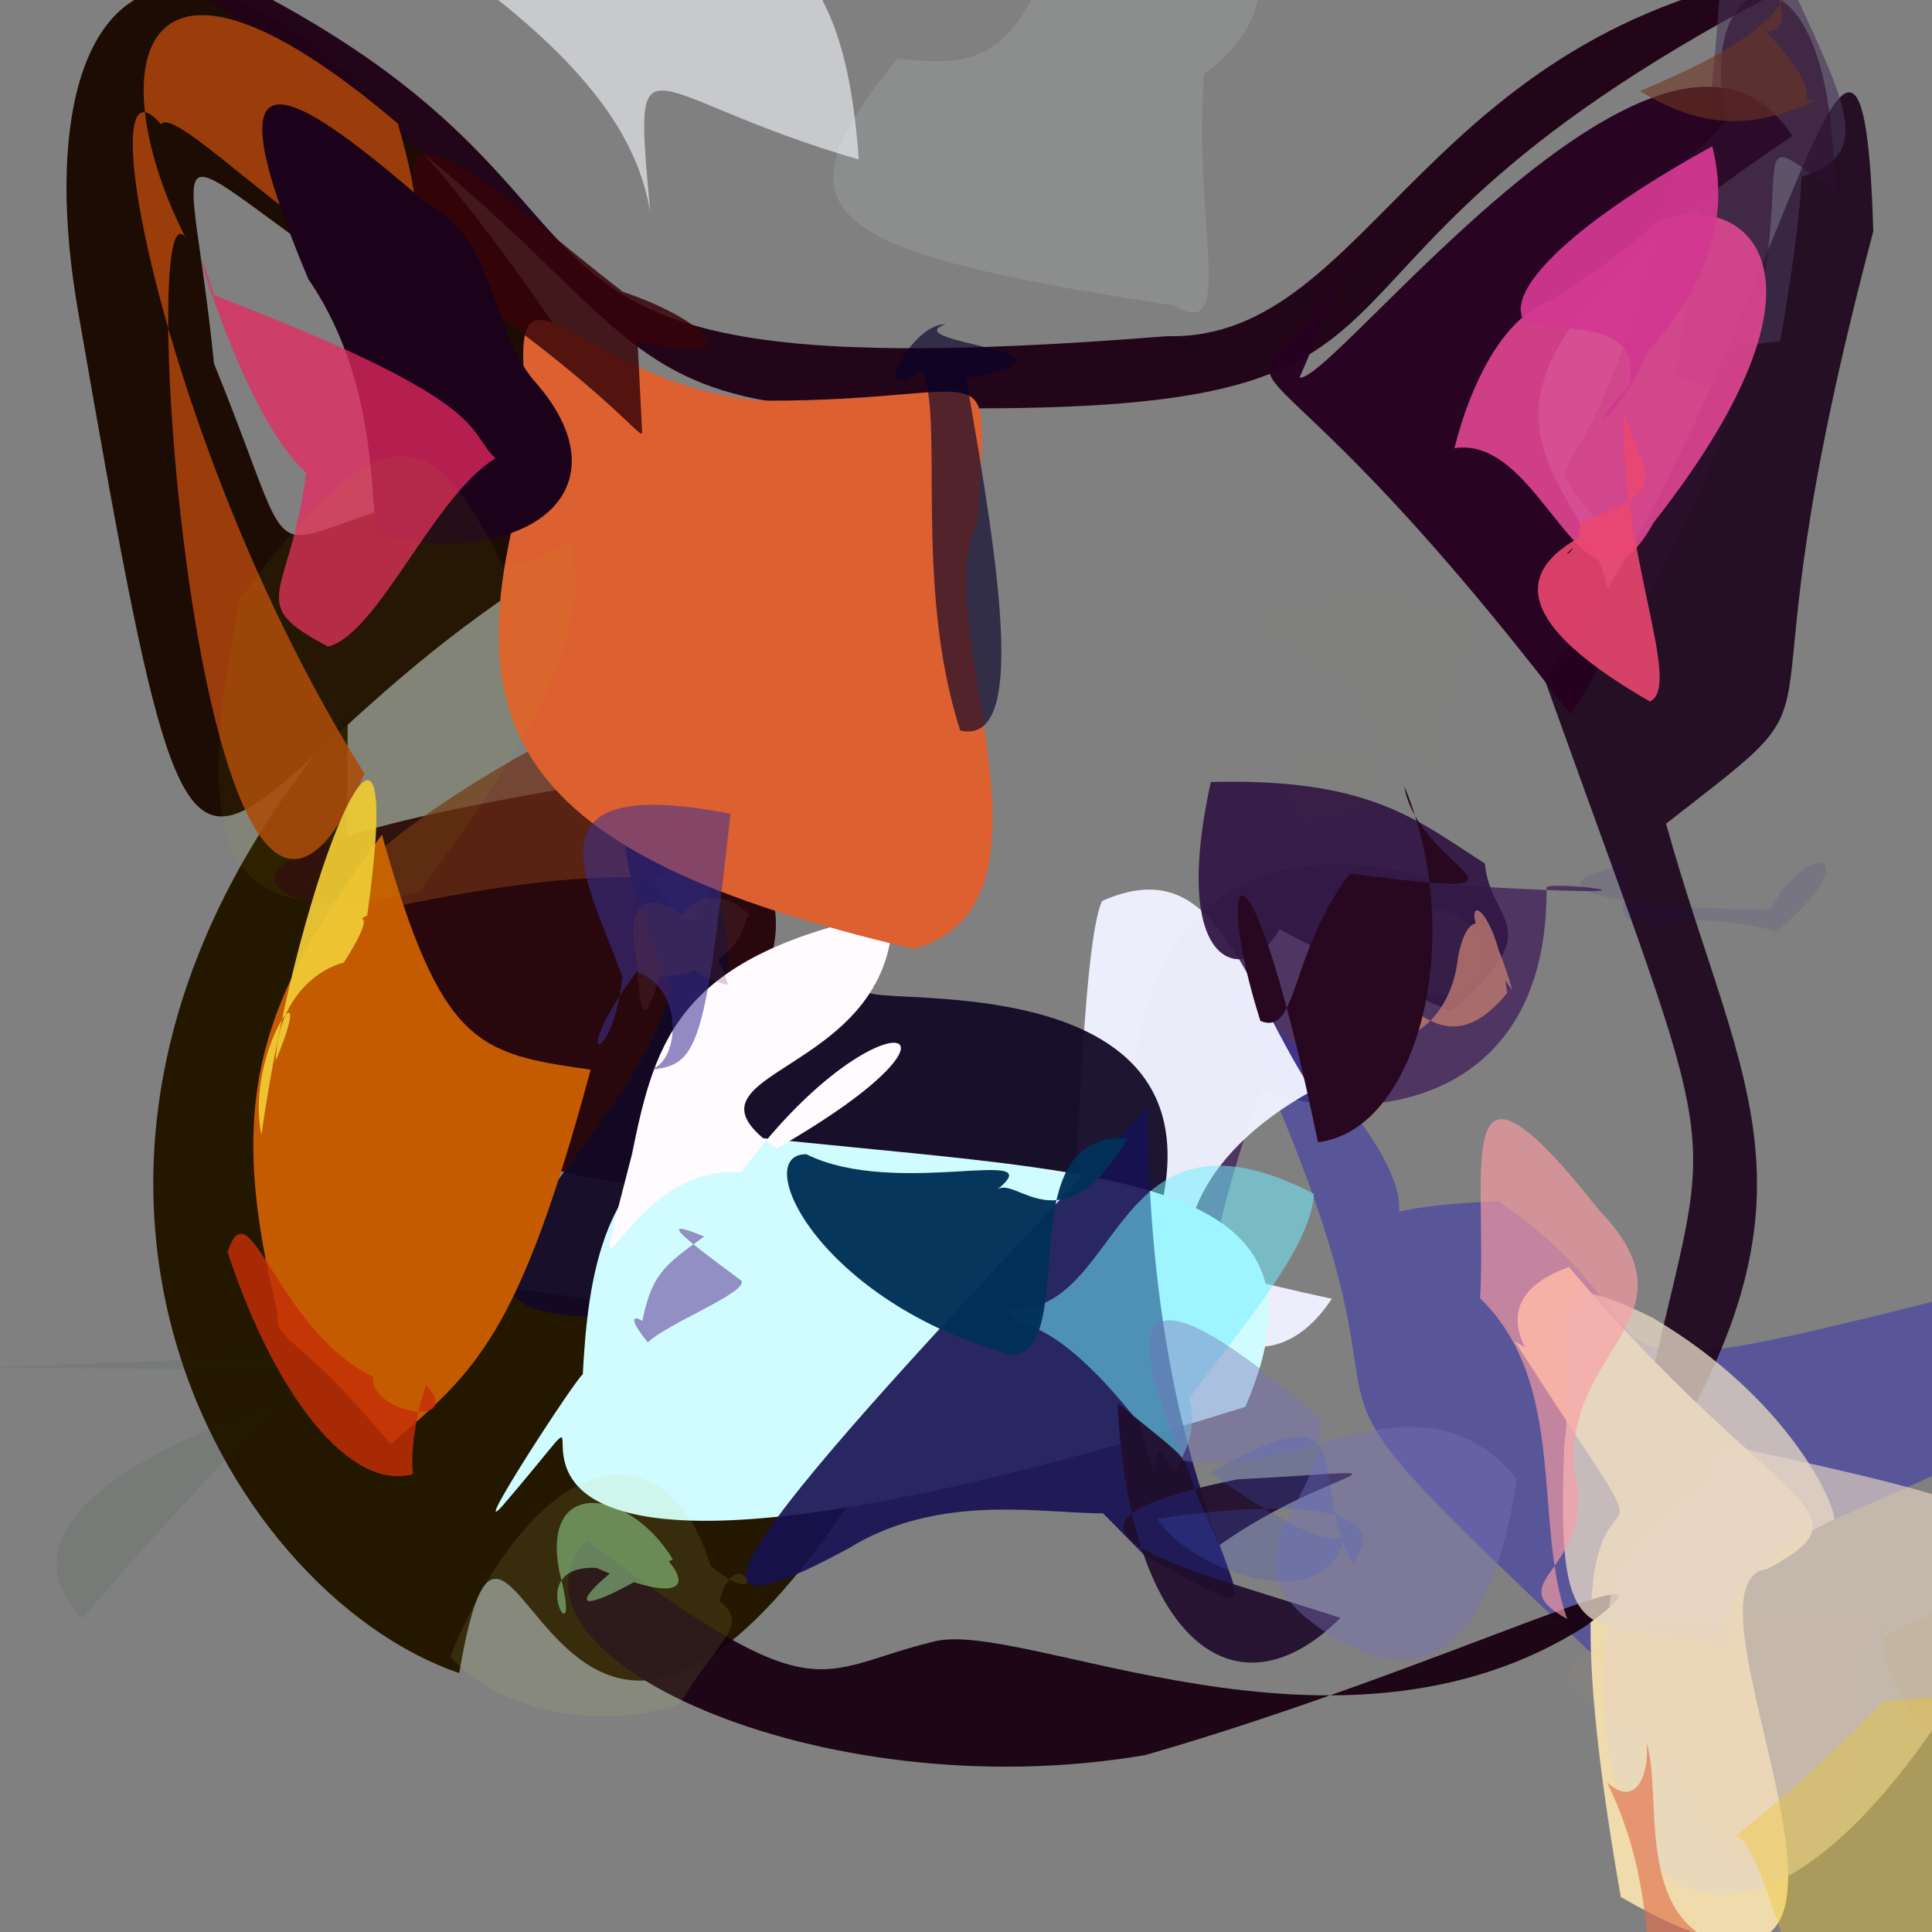 <?xml version="1.0" ?>
<svg xmlns="http://www.w3.org/2000/svg" version="1.1" width="512" height="512">
  <rect width="100%" height="100%" fill="#808080" stroke="none"/>
  <defs/>
  <g>
    <path d="M 246.718 362.688 C 145.472 545.667 136.909 354.559 121.698 443.38 C 59.069 422.044 -8.777 306.027 92.156 189.421 C 90.915 359.802 98.017 278.475 98.016 335.688 C 80.104 356.19 56.078 317.029 246.718 362.688" stroke-width="0.0" fill="rgb(36, 23, 0)" opacity="1" stroke="rgb(0, 0, 0)" stroke-opacity="1.0" stroke-linecap="round" stroke-linejoin="round"/>
    <path d="M 188.837 211.787 C 241.587 266.733 150.587 285.263 179.174 314.136 C 128.794 315.086 76.171 278.792 87.427 239.041 C 89.531 242.156 20.598 229.029 164.527 206.612 C 180.134 266.654 192.732 243.122 188.837 211.787" stroke-width="0.0" fill="rgb(39, 7, 12)" opacity="0.984" stroke="rgb(0, 0, 0)" stroke-opacity="1.0" stroke-linecap="round" stroke-linejoin="round"/>
    <path d="M 409.851 235.106 C 410.908 348.495 225.054 259.075 386.954 263.754 C 415.02 242.988 336.401 189.223 313.287 382.137 C 267.122 216.505 350.583 222.182 383.633 234.484 C 454.767 238.741 412.088 233.316 409.851 235.106" stroke-width="0.0" fill="rgb(64, 30, 87)" opacity="0.756" stroke="rgb(0, 0, 0)" stroke-opacity="1.0" stroke-linecap="round" stroke-linejoin="round"/>
    <path d="M 190.275 181.347 C 155.262 261.772 214.95 216.256 99.731 241.303 C 67.725 242.445 134.744 197.7 168.387 185.833 C 193.598 227.888 185.514 237.218 211.109 200.209 C 174.039 100.994 169.442 103.55 190.275 181.347" stroke-width="0.0" fill="rgb(110, 47, 21)" opacity="0.706" stroke="rgb(0, 0, 0)" stroke-opacity="1.0" stroke-linecap="round" stroke-linejoin="round"/>
    <path d="M 558.421 333.102 C 556.879 415.674 415.16 382.599 459.413 473.416 C 300.898 324.817 401.559 421.613 322.267 256.597 C 434.614 358.998 303.35 321.875 397.183 318.332 C 457.282 359.991 393.855 375.41 558.421 333.102" stroke-width="0.0" fill="rgb(56, 51, 174)" opacity="0.552" stroke="rgb(0, 0, 0)" stroke-opacity="1.0" stroke-linecap="round" stroke-linejoin="round"/>
    <path d="M 441.518 218.286 C 461.838 291.395 488.708 318.536 429.69 404.241 C 451.968 282.046 464.743 334.595 409.222 179.736 C 468.453 107.51 493.306 -45.774 496.437 61.309 C 457.156 209.645 495.616 176.11 441.518 218.286" stroke-width="0.0" fill="rgb(31, 9, 31)" opacity="0.949" stroke="rgb(0, 0, 0)" stroke-opacity="1.0" stroke-linecap="round" stroke-linejoin="round"/>
    <path d="M 347.716 289.066 C 283.256 324.697 327.57 382.722 352.952 344.185 C 268.62 326.137 335.372 325.562 283.192 344.86 C 285.082 327.572 286.507 250.022 292.089 238.755 C 322.571 225.241 328.926 260.026 347.716 289.066" stroke-width="0.0" fill="rgb(240, 241, 255)" opacity="0.968" stroke="rgb(0, 0, 0)" stroke-opacity="1.0" stroke-linecap="round" stroke-linejoin="round"/>
    <path d="M 384.508 268.054 C 410.942 245.196 395.103 245.286 393.483 228.82 C 375.204 217.136 362.969 206.168 320.88 207.237 C 304.498 281.94 356.719 252.524 336.866 221.461 C 307.189 225.702 305.647 232.921 384.508 268.054" stroke-width="0.0" fill="rgb(50, 25, 69)" opacity="0.957" stroke="rgb(0, 0, 0)" stroke-opacity="1.0" stroke-linecap="round" stroke-linejoin="round"/>
    <path d="M 56.718 96.375 C 90.95 180.434 47.976 122.164 206.146 121.841 C 41.854 179.075 62.136 321.133 20.838 83.326 C 3.199 -16.152 58.879 -60.451 168.68 120.217 C 31.85 45.068 48.297 12.595 56.718 96.375" stroke-width="0.0" fill="rgb(28, 11, 3)" opacity="0.985" stroke="rgb(0, 0, 0)" stroke-opacity="1.0" stroke-linecap="round" stroke-linejoin="round"/>
    <path d="M 232.029 261.168 C 213.295 269.902 329.467 248.416 306.367 324.827 C 32.41 385.352 164.787 320.348 177.931 261.143 C 141.592 181.482 197.533 217.842 192.574 258.196 C 221.636 282.881 207.366 259.353 232.029 261.168" stroke-width="0.0" fill="rgb(18, 9, 38)" opacity="0.942" stroke="rgb(0, 0, 0)" stroke-opacity="1.0" stroke-linecap="round" stroke-linejoin="round"/>
    <path d="M 400.772 262.412 C 393.394 236.445 388.099 244.015 386.354 253.932 C 383.631 277.948 359.033 285.713 346.126 258.512 C 363.741 237.451 375.373 292.631 399.414 263.139 C 395.613 232.704 381.21 235.436 400.772 262.412" stroke-width="0.0" fill="rgb(191, 121, 113)" opacity="0.8" stroke="rgb(0, 0, 0)" stroke-opacity="1.0" stroke-linecap="round" stroke-linejoin="round"/>
    <path d="M 484.638 -8.981 C 321.065 71.889 402.853 109.605 250.292 108.184 C 133.046 112.541 191.599 70.216 1.963 -30.252 C 212.557 43.356 78.814 107.534 309.371 89.085 C 364.331 90.379 377.121 3.905 484.638 -8.981" stroke-width="0.0" fill="rgb(33, 3, 23)" opacity="0.976" stroke="rgb(0, 0, 0)" stroke-opacity="1.0" stroke-linecap="round" stroke-linejoin="round"/>
    <path d="M 330.032 372.845 C 69.886 453.844 184.21 339.405 133.35 398.851 C 123.607 409.888 152.887 364.88 154.45 364.221 C 155.792 338.917 159.586 307.278 189.656 300.268 C 289.193 311.589 357.87 307.965 330.032 372.845" stroke-width="0.0" fill="rgb(209, 252, 255)" opacity="1.0" stroke="rgb(0, 0, 0)" stroke-opacity="1.0" stroke-linecap="round" stroke-linejoin="round"/>
    <path d="M 464.871 49.31 C 477.82 19.34 482.115 31.232 471.749 90.526 C 445.919 91.534 466.655 108.812 444.116 99.33 C 463.525 -25.042 452.46 -67.387 466.736 -22.548 C 487.362 28.279 505.291 44.231 464.871 49.31" stroke-width="0.0" fill="rgb(71, 53, 88)" opacity="0.607" stroke="rgb(0, 0, 0)" stroke-opacity="1.0" stroke-linecap="round" stroke-linejoin="round"/>
    <path d="M 474.993 36.042 C 337.29 128.11 461.209 127.289 416.143 189.259 C 316.85 59.701 323.485 127.004 364.634 60.743 C 339.475 100.674 376.328 26.514 344.38 100.095 C 353.684 101.389 441.838 -15.285 474.993 36.042" stroke-width="0.0" fill="rgb(39, 0, 31)" opacity="0.969" stroke="rgb(0, 0, 0)" stroke-opacity="1.0" stroke-linecap="round" stroke-linejoin="round"/>
    <path d="M 468.382 415.763 C 439.943 419.45 519.449 555.007 429.518 502.706 C 401.365 342.279 461.333 448.536 401.452 355.484 C 556.835 448.658 349.164 359.89 415.794 335.774 C 469.757 399.82 498.08 399.887 468.382 415.763" stroke-width="0.0" fill="rgb(240, 220, 172)" opacity="0.984" stroke="rgb(0, 0, 0)" stroke-opacity="1.0" stroke-linecap="round" stroke-linejoin="round"/>
    <path d="M 486.187 50.82 C 451.488 24.368 492.826 53.758 437.077 157.586 C 398.356 97.913 416.388 162.489 443.58 44.789 C 455.421 37.597 463.94 17.138 463.072 45.863 C 438.593 -4.406 485.861 -30.628 486.187 50.82" stroke-width="0.0" fill="rgb(47, 15, 49)" opacity="0.605" stroke="rgb(0, 0, 0)" stroke-opacity="1.0" stroke-linecap="round" stroke-linejoin="round"/>
    <path d="M 420.06 431.015 C 454.875 405.67 381.986 442.573 303.456 465.125 C 216.4 479.938 128.437 437.736 155.553 408.248 C 217.149 454.577 215.878 442.821 246.985 435.15 C 270.27 428.353 353.967 473.106 420.06 431.015" stroke-width="0.0" fill="rgb(25, 0, 16)" opacity="0.951" stroke="rgb(0, 0, 0)" stroke-opacity="1.0" stroke-linecap="round" stroke-linejoin="round"/>
    <path d="M 196.429 310.716 C 231.989 262.003 265.977 269.886 205.826 304.355 C 175.091 283.096 236.696 286.115 236.566 241.71 C 180.16 253.028 173.746 274.782 167.472 305.922 C 153.477 360.552 164.965 307.681 196.429 310.716" stroke-width="0.0" fill="rgb(255, 251, 255)" opacity="1.0" stroke="rgb(0, 0, 0)" stroke-opacity="1.0" stroke-linecap="round" stroke-linejoin="round"/>
    <path d="M 540.801 408.733 C 468.624 555.425 411.916 506.529 427.657 418.068 C 449.063 382.802 464.234 392.967 475.052 397.66 C 478.899 416.941 438.886 414.058 456.127 382.752 C 556.484 403.935 502.899 398.703 540.801 408.733" stroke-width="0.0" fill="rgb(232, 214, 194)" opacity="0.648" stroke="rgb(0, 0, 0)" stroke-opacity="1.0" stroke-linecap="round" stroke-linejoin="round"/>
    <path d="M 303.227 412.127 C 257.163 364.919 240.462 353.947 305.806 383.624 C 315.705 418.936 265.794 385.187 224.995 410.259 C 165.615 442.518 207.669 394.968 304.113 293.387 C 304.629 420.556 356.535 440.723 303.227 412.127" stroke-width="0.0" fill="rgb(23, 17, 82)" opacity="0.906" stroke="rgb(0, 0, 0)" stroke-opacity="1.0" stroke-linecap="round" stroke-linejoin="round"/>
    <path d="M 42.705 32.962 C 22.313 9.138 44.369 122.571 96.597 204.999 C 54.22 303.989 35.156 45.689 49.076 62.769 C 27.065 19.379 34.342 -27.705 105.422 32.743 C 131.303 120.892 48.009 24.455 42.705 32.962" stroke-width="0.0" fill="rgb(170, 68, 12)" opacity="0.887" stroke="rgb(0, 0, 0)" stroke-opacity="1.0" stroke-linecap="round" stroke-linejoin="round"/>
    <path d="M 227.587 42.277 C 168.954 25.235 167.828 5.986 172.328 56.269 C 169.093 37.55 157.189 14.542 105.287 -19.108 C 89.376 -28.766 81.681 -39.577 150.655 -41.026 C 200.321 -18.305 223.018 -20.618 227.587 42.277" stroke-width="0.0" fill="rgb(233, 236, 242)" opacity="0.675" stroke="rgb(0, 0, 0)" stroke-opacity="1.0" stroke-linecap="round" stroke-linejoin="round"/>
    <path d="M 156.53 283.47 C 137.483 354.295 125.941 363.363 103.521 382.746 C 79.159 353.352 72.506 355.369 73.604 348.08 C 59.993 293.18 67.251 266.673 101.217 221.195 C 116.969 277.214 126.444 279.213 156.53 283.47" stroke-width="0.0" fill="rgb(197, 91, 1)" opacity="1.0" stroke="rgb(0, 0, 0)" stroke-opacity="1.0" stroke-linecap="round" stroke-linejoin="round"/>
    <path d="M 91.132 255.057 C 81.922 257.65 73.417 266.833 73.083 281.067 C 85.016 252.485 64.657 277.934 69.276 300.763 C 79.486 228.394 108.26 164.321 97.322 242.568 C 87.868 248.32 104.104 234.781 91.132 255.057" stroke-width="0.0" fill="rgb(240, 202, 54)" opacity="0.94" stroke="rgb(0, 0, 0)" stroke-opacity="1.0" stroke-linecap="round" stroke-linejoin="round"/>
    <path d="M 259.021 138.65 C 245.201 163.641 285.825 239.323 242.135 251.463 C 133.622 225.992 118.376 192.464 141.37 119.426 C 131.07 52.423 149.729 102.612 202.71 106.187 C 266.277 106.321 261.53 90.463 259.021 138.65" stroke-width="0.0" fill="rgb(221, 96, 48)" opacity="1.0" stroke="rgb(0, 0, 0)" stroke-opacity="1.0" stroke-linecap="round" stroke-linejoin="round"/>
    <path d="M 306.634 391.668 C 289.35 352.929 329.011 361.292 311.29 389.904 C 278.242 342.542 269.007 354.737 267.55 346.903 C 297.946 348.723 293.846 288.287 348.236 316.375 C 346.854 339.589 299.572 380.333 306.634 391.668" stroke-width="0.0" fill="rgb(113, 238, 255)" opacity="0.535" stroke="rgb(0, 0, 0)" stroke-opacity="1.0" stroke-linecap="round" stroke-linejoin="round"/>
    <path d="M 21.837 428.938 C -14.317 391.337 106.651 362.198 66.835 376.107 C 15.156 427.478 13.386 391.647 94.743 363.146 C -52.898 362.003 -5.564 363.491 74.955 359.04 C 76.309 377.409 78.567 362.704 21.837 428.938" stroke-width="0.0" fill="rgb(4, 61, 0)" opacity="0.067" stroke="rgb(0, 0, 0)" stroke-opacity="1.0" stroke-linecap="round" stroke-linejoin="round"/>
    <path d="M 323.158 409.462 C 308.511 379.641 322.595 393.588 296.171 371.755 C 299.009 433.088 326.692 457.168 355.245 428.757 C 311.699 414.648 265.907 404.795 327.844 392.047 C 381.282 389.278 354.656 387.299 323.158 409.462" stroke-width="0.0" fill="rgb(32, 13, 45)" opacity="0.94" stroke="rgb(0, 0, 0)" stroke-opacity="1.0" stroke-linecap="round" stroke-linejoin="round"/>
    <path d="M 438.236 59.163 C 459.654 49.342 493.003 68.762 438.211 138.517 C 419.821 171.807 409.669 114.973 385.433 118.775 C 389.54 102.422 400.517 75.327 420.756 79.084 C 387.944 90.72 427.836 71.531 438.236 59.163" stroke-width="0.0" fill="rgb(227, 71, 148)" opacity="0.886" stroke="rgb(0, 0, 0)" stroke-opacity="1.0" stroke-linecap="round" stroke-linejoin="round"/>
    <path d="M 167.513 89.834 C 168.369 72.418 168.962 91.272 170.147 114.185 C 170.845 118.381 162.818 104.273 117.323 73.216 C 92.098 12.204 131.621 51.621 165.071 77.328 C 188.329 85.215 199.982 98.138 167.513 89.834" stroke-width="0.0" fill="rgb(55, 3, 9)" opacity="0.828" stroke="rgb(0, 0, 0)" stroke-opacity="1.0" stroke-linecap="round" stroke-linejoin="round"/>
    <path d="M 532.142 442.829 C 543.588 480.031 544.088 484.542 523.96 462.299 C 507.687 465.056 498.792 442.407 498.568 430.935 C 494.836 439.844 510.924 423.5 534.155 421.928 C 524.29 425.634 529.371 430.875 532.142 442.829" stroke-width="0.0" fill="rgb(200, 173, 146)" opacity="0.34" stroke="rgb(0, 0, 0)" stroke-opacity="1.0" stroke-linecap="round" stroke-linejoin="round"/>
    <path d="M 372.157 208.342 C 388.87 248.558 375.838 299.546 349.281 302.703 C 330.515 212.309 321.013 229.924 334.028 270.574 C 344.121 274.547 341.498 253.166 357.73 231.499 C 416.05 239.024 375.763 230.875 372.157 208.342" stroke-width="0.0" fill="rgb(39, 8, 32)" opacity="0.999" stroke="rgb(0, 0, 0)" stroke-opacity="1.0" stroke-linecap="round" stroke-linejoin="round"/>
    <path d="M 486.068 402.713 C 472.11 408.982 453.568 423.319 457.534 436.57 C 421.789 426.865 411.981 443.796 414.575 382.589 C 418.761 350.552 403.709 332.341 437.899 349.195 C 473.85 370.277 486.609 398.922 486.068 402.713" stroke-width="0.0" fill="rgb(229, 214, 197)" opacity="0.786" stroke="rgb(0, 0, 0)" stroke-opacity="1.0" stroke-linecap="round" stroke-linejoin="round"/>
    <path d="M 172.163 408.875 C 185.539 420.199 181.746 425.861 158.034 415.506 C 138.132 414.573 153.935 440.167 148.986 419.604 C 141.334 391.062 166.273 393.537 178.302 413.206 C 150.17 430.701 148.005 426.186 172.163 408.875" stroke-width="0.0" fill="rgb(158, 243, 169)" opacity="0.485" stroke="rgb(0, 0, 0)" stroke-opacity="1.0" stroke-linecap="round" stroke-linejoin="round"/>
    <path d="M 417.118 388.985 C 423.857 416.888 396.22 418.494 415.346 429.07 C 406.135 403.664 415.642 366.74 392.249 344.076 C 394.166 308.918 384.062 270.459 423.729 320.634 C 451.028 349.113 415.04 356.85 417.118 388.985" stroke-width="0.0" fill="rgb(250, 156, 164)" opacity="0.66" stroke="rgb(0, 0, 0)" stroke-opacity="1.0" stroke-linecap="round" stroke-linejoin="round"/>
    <path d="M 141.344 100.673 C 166.598 128.746 141.799 150.519 100.852 142.186 C 96.98 140.606 102.629 104.374 81.696 73.946 C 55.387 11.159 74.365 20.368 112.853 53.699 C 131.408 63.073 129.947 86.912 141.344 100.673" stroke-width="0.0" fill="rgb(27, 2, 26)" opacity="0.999" stroke="rgb(0, 0, 0)" stroke-opacity="1.0" stroke-linecap="round" stroke-linejoin="round"/>
    <path d="M 401.953 391.849 C 395.514 436 377.042 452.443 347.353 429.696 C 323.597 411.803 353.475 394.82 349.813 375.773 C 308.849 340.179 293.145 338.858 313.512 387.019 C 343.633 392.947 375.979 360.891 401.953 391.849" stroke-width="0.0" fill="rgb(120, 114, 185)" opacity="0.43" stroke="rgb(0, 0, 0)" stroke-opacity="1.0" stroke-linecap="round" stroke-linejoin="round"/>
    <path d="M 113.006 367.164 C 113.589 364.311 108.22 379.986 109.443 390.666 C 92.914 395.269 72.981 370.317 60.318 331.831 C 66.214 313.354 73.227 352.427 98.934 364.907 C 97.773 374.418 123.236 378.694 113.006 367.164" stroke-width="0.0" fill="rgb(196, 46, 7)" opacity="0.825" stroke="rgb(0, 0, 0)" stroke-opacity="1.0" stroke-linecap="round" stroke-linejoin="round"/>
    <path d="M 256.011 100.222 C 265.582 154.305 271.737 197.554 254.46 193.591 C 241.894 154.647 250.463 109.435 244.214 98.062 C 229.87 108.789 241.467 85.704 250.562 85.93 C 236.582 91 294.501 93.209 256.011 100.222" stroke-width="0.0" fill="rgb(8, 3, 40)" opacity="0.652" stroke="rgb(0, 0, 0)" stroke-opacity="1.0" stroke-linecap="round" stroke-linejoin="round"/>
    <path d="M 436.582 93.214 C 429.199 111.184 417.286 117.853 431.611 102.402 C 435.648 85.165 416.144 88.004 404.488 85.706 C 397.603 78.477 414.849 60.175 453.769 38.755 C 457.409 53.261 456.005 72.035 436.582 93.214" stroke-width="0.0" fill="rgb(212, 56, 146)" opacity="0.939" stroke="rgb(0, 0, 0)" stroke-opacity="1.0" stroke-linecap="round" stroke-linejoin="round"/>
    <path d="M 131.299 121.454 C 114.844 131.529 100.325 167.807 86.97 171.356 C 64.46 159.631 77.017 158.466 81.126 125.226 C 62.505 108.75 46.376 45.771 56.747 78.259 C 131.184 106.783 123.339 113.976 131.299 121.454" stroke-width="0.0" fill="rgb(229, 42, 96)" opacity="0.758" stroke="rgb(0, 0, 0)" stroke-opacity="1.0" stroke-linecap="round" stroke-linejoin="round"/>
    <path d="M 551.874 475.499 C 520.46 517.449 511.774 524.107 480.752 541.553 C 470.728 505.708 463.164 483.916 459.409 487.108 C 463.095 483.649 477.732 473.154 498.892 450.952 C 546.12 446.183 557.307 451.364 551.874 475.499" stroke-width="0.0" fill="rgb(237, 199, 37)" opacity="0.387" stroke="rgb(0, 0, 0)" stroke-opacity="1.0" stroke-linecap="round" stroke-linejoin="round"/>
    <path d="M 298.877 301.673 C 266.701 299.582 286.657 357.178 268.302 359.161 C 216.946 345.163 198.596 305.73 213.685 305.884 C 237.521 317.727 279.205 303.127 264.241 315.29 C 269.208 311.298 281.596 331.009 298.877 301.673" stroke-width="0.0" fill="rgb(0, 48, 88)" opacity="0.967" stroke="rgb(0, 0, 0)" stroke-opacity="1.0" stroke-linecap="round" stroke-linejoin="round"/>
    <path d="M 430.221 109.058 C 429.659 147.734 446.016 181.773 437.222 185.905 C 396.244 162.316 402.665 147.944 426.79 138.665 C 406.962 149.972 418.852 149.252 418.729 138.463 C 443.541 129.584 436.087 127.463 430.221 109.058" stroke-width="0.0" fill="rgb(236, 71, 113)" opacity="0.89" stroke="rgb(0, 0, 0)" stroke-opacity="1.0" stroke-linecap="round" stroke-linejoin="round"/>
    <path d="M 453.209 514.132 C 451.461 528.904 450.615 540.937 443.107 543.036 C 433.466 526.006 441.011 503.285 425.847 472.268 C 433.228 479.262 437.065 470.862 436.409 462.068 C 440.426 474.681 433.784 504.877 453.209 514.132" stroke-width="0.0" fill="rgb(226, 114, 77)" opacity="0.655" stroke="rgb(0, 0, 0)" stroke-opacity="1.0" stroke-linecap="round" stroke-linejoin="round"/>
    <path d="M 468.107 8.4 C 486.517 28.042 473.967 26.766 481.379 26.536 C 467.882 32.555 454.219 36.138 434.609 24.137 C 474.549 7.296 480.654 -3.041 471.242 -23.045 C 447.326 -31.087 483.857 7.122 468.107 8.4" stroke-width="0.0" fill="rgb(110, 53, 34)" opacity="0.597" stroke="rgb(0, 0, 0)" stroke-opacity="1.0" stroke-linecap="round" stroke-linejoin="round"/>
    <path d="M 171.24 283.6 C 179.979 283.306 182.077 262.16 168.733 257.522 C 149.31 283.55 162.763 282.463 164.919 258.828 C 155.95 233.775 137.107 204.73 193.578 215.659 C 186.497 280.001 184.822 282.401 171.24 283.6" stroke-width="0.0" fill="rgb(60, 47, 146)" opacity="0.554" stroke="rgb(0, 0, 0)" stroke-opacity="1.0" stroke-linecap="round" stroke-linejoin="round"/>
    <path d="M 190.668 424.312 C 199.11 430.752 189.907 434.751 180.057 451.736 C 156.62 459.069 131.903 452.799 119.343 439.027 C 141.733 383.925 176.299 376.226 188.327 414.952 C 205.613 429.086 195.545 406.496 190.668 424.312" stroke-width="0.0" fill="rgb(191, 203, 106)" opacity="0.123" stroke="rgb(0, 0, 0)" stroke-opacity="1.0" stroke-linecap="round" stroke-linejoin="round"/>
    <path d="M 198.725 242.586 C 196.674 241.925 198.735 256.95 174.66 258.993 C 170.62 273.878 169.404 267.677 168.737 254.501 C 162.726 226.913 187.289 241.17 192.956 261.035 C 167.477 254.855 183.074 226.92 198.725 242.586" stroke-width="0.0" fill="rgb(105, 58, 63)" opacity="0.242" stroke="rgb(0, 0, 0)" stroke-opacity="1.0" stroke-linecap="round" stroke-linejoin="round"/>
    <path d="M 196.38 339.313 C 198.967 342.171 176.558 350.855 171.676 355.758 C 162.626 344.561 174.014 351.673 170.015 351.105 C 172.605 337.853 175.648 335.508 186.622 327.695 C 175.03 322.949 178.685 326.281 196.38 339.313" stroke-width="0.0" fill="rgb(98, 61, 150)" opacity="0.574" stroke="rgb(0, 0, 0)" stroke-opacity="1.0" stroke-linecap="round" stroke-linejoin="round"/>
    <path d="M 75.358 412.181 C 74.398 448.897 46.622 436.173 15.862 437.564 C 29.764 427.466 31.958 412.909 84.714 443.274 C 54.559 472.988 62.402 447.572 58.668 428.037 C 57.698 420.596 77.835 416.312 75.358 412.181" stroke-width="0.0" fill="rgb(237, 255, 220)" opacity="0.0" stroke="rgb(0, 0, 0)" stroke-opacity="1.0" stroke-linecap="round" stroke-linejoin="round"/>
    <path d="M 496.277 425.884 C 494.306 495.17 468.965 515.215 450.43 479.174 C 445.221 464.273 432.126 459.457 435.711 458.327 C 385.161 441.766 442.303 424.452 470.782 431.451 C 447.754 427.125 472.084 425.692 496.277 425.884" stroke-width="0.0" fill="rgb(250, 210, 146)" opacity="0.033" stroke="rgb(0, 0, 0)" stroke-opacity="1.0" stroke-linecap="round" stroke-linejoin="round"/>
    <path d="M 445.553 403.85 C 488.328 397.089 496.449 379.128 451.909 381.926 C 424.008 390.068 403.687 377.338 411.291 356.847 C 423.604 352.059 430.24 347.805 449.203 336.762 C 442.556 348.619 438.664 369.499 445.553 403.85" stroke-width="0.0" fill="rgb(152, 206, 117)" opacity="0.0" stroke="rgb(0, 0, 0)" stroke-opacity="1.0" stroke-linecap="round" stroke-linejoin="round"/>
    <path d="M 33.674 108.495 C 68.922 108.553 59.625 166.91 44.481 158.086 C 40.647 114.632 24.115 133.823 -4.697 143.272 C -21.544 102.698 3.177 96.6 26.923 93.04 C 50.314 88.693 51.605 135.368 33.674 108.495" stroke-width="0.0" fill="rgb(190, 216, 236)" opacity="0.0" stroke="rgb(0, 0, 0)" stroke-opacity="1.0" stroke-linecap="round" stroke-linejoin="round"/>
    <path d="M 94.075 489.469 C 36.878 498.294 34.624 494.669 48.552 481.064 C 67.586 469.317 71.022 458.974 54.008 484.843 C 13.085 456.473 13.334 456.164 46.751 468.706 C 76.719 443.982 64.811 442.009 94.075 489.469" stroke-width="0.0" fill="rgb(205, 255, 222)" opacity="0.0" stroke="rgb(0, 0, 0)" stroke-opacity="1.0" stroke-linecap="round" stroke-linejoin="round"/>
    <path d="M 123.663 237.35 C 123.938 230.417 130.271 210.82 142.633 229.019 C 146.378 249.948 113.065 253.401 100.113 224.945 C 168.294 238.157 149.619 248.75 130.102 225.783 C 153.022 229.828 153.755 227.936 123.663 237.35" stroke-width="0.0" fill="rgb(97, 110, 109)" opacity="0.0" stroke="rgb(0, 0, 0)" stroke-opacity="1.0" stroke-linecap="round" stroke-linejoin="round"/>
    <path d="M 319.09 19.612 C 316.12 60.693 327.755 90.714 311.143 80.97 C 215.282 66.386 204.731 56.252 237.848 15.457 C 273.535 20.393 267.919 1.659 293.573 -33.644 C 335.566 -31.711 345.608 1.169 319.09 19.612" stroke-width="0.0" fill="rgb(240, 255, 255)" opacity="0.105" stroke="rgb(0, 0, 0)" stroke-opacity="1.0" stroke-linecap="round" stroke-linejoin="round"/>
    <path d="M 150.982 142.943 C 156.09 163.969 148.316 185.958 111.037 236.444 C 62.562 245.895 48.76 232.672 63.668 158.627 C 105.097 102.408 116.908 115.013 136.705 157.088 C 110.315 142.052 133.235 157.98 150.982 142.943" stroke-width="0.0" fill="rgb(174, 189, 0)" opacity="0.066" stroke="rgb(0, 0, 0)" stroke-opacity="1.0" stroke-linecap="round" stroke-linejoin="round"/>
    <path d="M 470.694 246.854 C 442.54 238.822 429.645 250.955 439.827 241.245 C 431.401 243.792 427.852 248.454 431.702 228.829 C 399.698 236.005 433.122 240.779 469.006 241.141 C 479.572 221.602 495.535 226.297 470.694 246.854" stroke-width="0.0" fill="rgb(31, 1, 137)" opacity="0.089" stroke="rgb(0, 0, 0)" stroke-opacity="1.0" stroke-linecap="round" stroke-linejoin="round"/>
    <path d="M 320.736 390.338 C 354.988 414.327 357.301 408.057 356.974 402.644 C 355.426 431.747 314.946 416.125 306.707 402.477 C 344.271 396.807 369.63 399.84 358.47 414.192 C 345.849 391.465 362.508 366.771 320.736 390.338" stroke-width="0.0" fill="rgb(70, 91, 212)" opacity="0.239" stroke="rgb(0, 0, 0)" stroke-opacity="1.0" stroke-linecap="round" stroke-linejoin="round"/>
    <path d="M 380.168 204.735 C 342.758 188.77 334.174 198.145 345.148 218.01 C 377.926 214.026 369.791 188.998 339.063 171.067 C 320.59 167.434 328.717 152.941 382.051 158.168 C 401.266 167.217 393.679 154.01 380.168 204.735" stroke-width="0.0" fill="rgb(255, 255, 145)" opacity="0.005" stroke="rgb(0, 0, 0)" stroke-opacity="1.0" stroke-linecap="round" stroke-linejoin="round"/>
    <path d="M 116.263 397.174 C 193.832 415.563 139.957 462.007 110.795 485.642 C 93.494 434.752 88.701 412.505 55.594 420.572 C 36.69 465.048 66.343 469.285 72.451 438.132 C 88.614 419.995 92.34 422.397 116.263 397.174" stroke-width="0.0" fill="rgb(166, 249, 198)" opacity="0.0" stroke="rgb(0, 0, 0)" stroke-opacity="1.0" stroke-linecap="round" stroke-linejoin="round"/>
    <path d="M 129.187 486.947 C 117.396 490.342 84.257 490.014 92.031 505.203 C 85.5 463.434 37.353 476.974 22.267 452.43 C 58.03 457.175 81.228 446.895 93.52 437.669 C 90.304 433.876 85.631 444.302 129.187 486.947" stroke-width="0.0" fill="rgb(231, 245, 248)" opacity="0.007" stroke="rgb(0, 0, 0)" stroke-opacity="1.0" stroke-linecap="round" stroke-linejoin="round"/>
  </g>
</svg>
